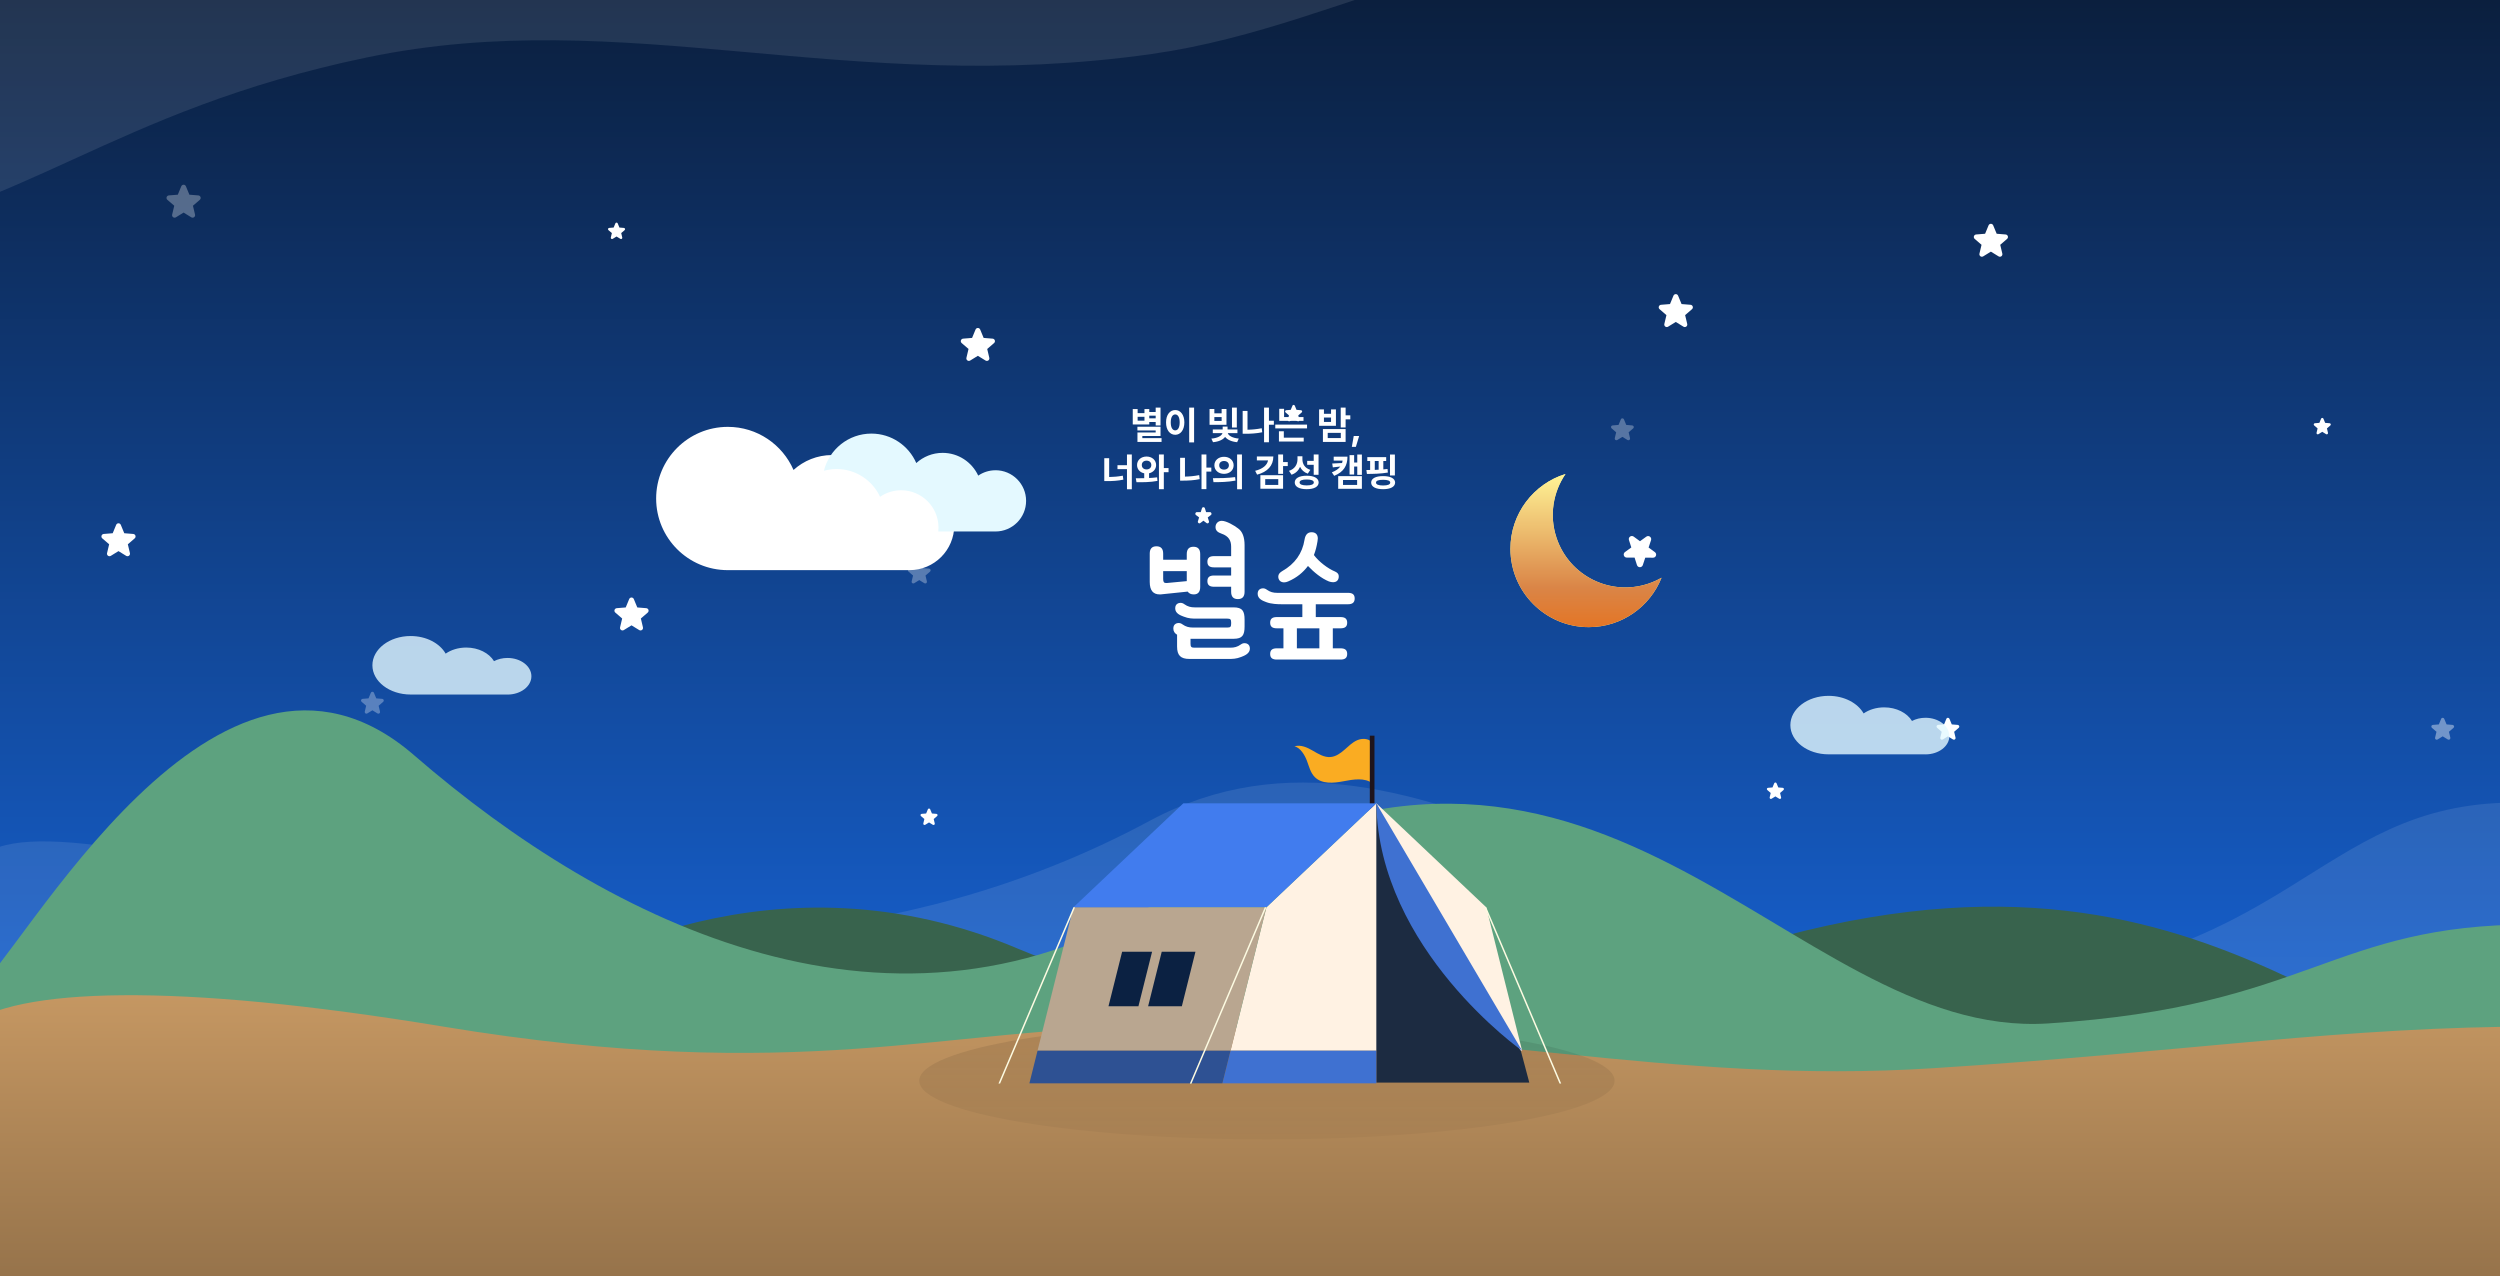 <svg width="1920" height="980" viewBox="0 0 1920 980" fill="none" xmlns="http://www.w3.org/2000/svg">
<g clip-path="url(#clip0_3024_15373)">
<rect width="1920" height="980" fill="url(#paint0_linear_3024_15373)"/>
<path d="M353 703.383C148.2 662.748 24 627.383 -14 657.383V1158.88H1931.5V616.383C1776.5 616.383 1760 746.383 1510 755.383C1307.71 762.665 1090.91 518.511 883 630.383C686 736.383 479 728.383 353 703.383Z" fill="white" fill-opacity="0.1"/>
<g filter="url(#filter0_f_3024_15373)">
<path d="M782.473 728.881C596.327 649.46 437.986 740.365 398.264 767.063L391.139 1179.93L2375.2 1248.52L2404.97 785.905C2246.9 780.44 2229.18 838.8 2023.15 843.819C1816.72 848.848 1713.56 612.372 1336.91 728.397C1112.96 797.384 888.023 773.914 782.473 728.881Z" fill="#38634D"/>
</g>
<path d="M318 580C166.28 448.509 17 734 -21 764L-14 1205.5H1931.5L1945 710C1790 710 1774.62 773.024 1573 786C1371 799 1226.87 479.662 897 688C688 820 468 710 318 580Z" fill="#5DA27F"/>
<path d="M340 788.364C134.005 754.302 12 758.364 -26 788.364V1234.86H1919.5L1952 788.364C1797 788.364 1686.62 807.388 1485 820.363C1283 833.363 1124.1 788.363 888 788.364C727 788.364 616 834 340 788.364Z" fill="url(#paint1_linear_3024_15373)"/>
<g style="mix-blend-mode:screen">
<g clip-path="url(#clip1_3024_15373)">
<g filter="url(#filter1_f_3024_15373)">
<path d="M1299.46 237.459L1294.18 242.009L1295.79 248.814C1295.88 249.184 1295.85 249.571 1295.72 249.927C1295.59 250.284 1295.36 250.593 1295.05 250.817C1294.74 251.04 1294.38 251.168 1294 251.183C1293.62 251.198 1293.24 251.1 1292.92 250.902L1287 247.26L1281.08 250.902C1280.75 251.099 1280.38 251.196 1280 251.18C1279.62 251.164 1279.26 251.037 1278.95 250.814C1278.64 250.59 1278.41 250.281 1278.28 249.926C1278.15 249.57 1278.12 249.183 1278.21 248.814L1279.82 242.009L1274.55 237.459C1274.26 237.211 1274.06 236.884 1273.95 236.519C1273.85 236.154 1273.86 235.767 1273.98 235.406C1274.09 235.046 1274.31 234.727 1274.61 234.491C1274.91 234.255 1275.26 234.111 1275.64 234.078L1282.56 233.52L1285.22 227.065C1285.37 226.713 1285.61 226.413 1285.93 226.201C1286.25 225.989 1286.62 225.876 1287 225.876C1287.38 225.876 1287.75 225.989 1288.06 226.201C1288.38 226.413 1288.63 226.713 1288.77 227.065L1291.44 233.52L1298.35 234.078C1298.73 234.11 1299.09 234.253 1299.39 234.489C1299.68 234.725 1299.91 235.043 1300.02 235.404C1300.14 235.765 1300.15 236.153 1300.05 236.519C1299.94 236.884 1299.74 237.212 1299.45 237.46L1299.46 237.459Z" fill="white"/>
</g>
</g>
<g clip-path="url(#clip2_3024_15373)">
<g filter="url(#filter2_f_3024_15373)">
<path d="M1541.46 183.459L1536.18 188.009L1537.79 194.814C1537.88 195.184 1537.85 195.571 1537.72 195.927C1537.59 196.284 1537.36 196.593 1537.05 196.817C1536.74 197.04 1536.38 197.168 1536 197.183C1535.62 197.198 1535.24 197.1 1534.92 196.902L1529 193.26L1523.08 196.902C1522.75 197.099 1522.38 197.196 1522 197.18C1521.62 197.164 1521.26 197.037 1520.95 196.814C1520.64 196.59 1520.41 196.281 1520.28 195.926C1520.15 195.57 1520.12 195.183 1520.21 194.814L1521.82 188.009L1516.55 183.459C1516.26 183.211 1516.06 182.884 1515.95 182.519C1515.85 182.154 1515.86 181.767 1515.98 181.406C1516.09 181.046 1516.31 180.727 1516.61 180.491C1516.91 180.255 1517.26 180.111 1517.64 180.078L1524.56 179.52L1527.22 173.065C1527.37 172.713 1527.61 172.413 1527.93 172.201C1528.25 171.989 1528.62 171.876 1529 171.876C1529.38 171.876 1529.75 171.989 1530.06 172.201C1530.38 172.413 1530.63 172.713 1530.77 173.065L1533.44 179.52L1540.35 180.078C1540.73 180.11 1541.09 180.253 1541.39 180.489C1541.68 180.725 1541.91 181.043 1542.02 181.404C1542.14 181.765 1542.15 182.153 1542.05 182.519C1541.94 182.884 1541.74 183.212 1541.45 183.46L1541.46 183.459Z" fill="white"/>
</g>
</g>
<g clip-path="url(#clip3_3024_15373)" filter="url(#filter3_f_3024_15373)">
<g filter="url(#filter4_f_3024_15373)">
<path d="M763.456 263.459L758.182 268.009L759.789 274.814C759.878 275.184 759.855 275.571 759.724 275.927C759.592 276.284 759.358 276.593 759.051 276.817C758.744 277.04 758.377 277.168 757.997 277.183C757.618 277.198 757.242 277.1 756.918 276.902L751 273.26L745.079 276.902C744.754 277.099 744.379 277.196 744 277.18C743.621 277.164 743.256 277.037 742.949 276.814C742.642 276.59 742.409 276.281 742.277 275.926C742.146 275.57 742.123 275.183 742.211 274.814L743.823 268.009L738.55 263.459C738.263 263.211 738.056 262.884 737.954 262.519C737.852 262.154 737.859 261.767 737.976 261.406C738.092 261.046 738.313 260.727 738.609 260.491C738.905 260.255 739.265 260.111 739.642 260.078L746.556 259.52L749.223 253.065C749.368 252.713 749.614 252.413 749.929 252.201C750.245 251.989 750.617 251.876 750.997 251.876C751.377 251.876 751.749 251.989 752.065 252.201C752.381 252.413 752.626 252.713 752.771 253.065L755.437 259.52L762.351 260.078C762.729 260.11 763.09 260.253 763.387 260.489C763.684 260.725 763.906 261.043 764.023 261.404C764.14 261.765 764.148 262.153 764.046 262.519C763.944 262.884 763.736 263.212 763.449 263.46L763.456 263.459Z" fill="white"/>
</g>
</g>
<g clip-path="url(#clip4_3024_15373)">
<g filter="url(#filter5_f_3024_15373)">
<path d="M999.728 316.73L997.091 319.005L997.894 322.408C997.939 322.592 997.927 322.786 997.862 322.964C997.796 323.142 997.679 323.297 997.525 323.409C997.372 323.521 997.188 323.584 996.999 323.592C996.809 323.6 996.621 323.551 996.459 323.452L993.5 321.631L990.539 323.452C990.377 323.55 990.19 323.599 990 323.591C989.811 323.583 989.628 323.519 989.474 323.407C989.321 323.296 989.204 323.141 989.139 322.963C989.073 322.785 989.061 322.592 989.105 322.408L989.912 319.005L987.275 316.73C987.132 316.606 987.028 316.442 986.977 316.26C986.926 316.077 986.93 315.884 986.988 315.704C987.046 315.523 987.156 315.364 987.304 315.246C987.453 315.128 987.632 315.056 987.821 315.039L991.278 314.76L992.612 311.533C992.684 311.357 992.807 311.207 992.965 311.101C993.123 310.995 993.308 310.938 993.498 310.938C993.689 310.938 993.874 310.995 994.032 311.101C994.19 311.207 994.313 311.357 994.385 311.533L995.718 314.76L999.175 315.039C999.365 315.055 999.545 315.127 999.693 315.245C999.842 315.363 999.953 315.522 1000.01 315.703C1000.07 315.883 1000.07 316.077 1000.02 316.26C999.972 316.443 999.868 316.606 999.724 316.73L999.728 316.73Z" fill="white"/>
</g>
</g>
<g clip-path="url(#clip5_3024_15373)">
<g filter="url(#filter6_f_3024_15373)">
<path d="M1369.73 606.73L1367.09 609.005L1367.89 612.408C1367.94 612.592 1367.93 612.786 1367.86 612.964C1367.8 613.142 1367.68 613.297 1367.53 613.409C1367.37 613.521 1367.19 613.584 1367 613.592C1366.81 613.6 1366.62 613.551 1366.46 613.452L1363.5 611.631L1360.54 613.452C1360.38 613.55 1360.19 613.599 1360 613.591C1359.81 613.583 1359.63 613.519 1359.47 613.407C1359.32 613.296 1359.2 613.141 1359.14 612.963C1359.07 612.785 1359.06 612.592 1359.11 612.408L1359.91 609.005L1357.28 606.73C1357.13 606.606 1357.03 606.442 1356.98 606.26C1356.93 606.077 1356.93 605.884 1356.99 605.704C1357.05 605.523 1357.16 605.364 1357.3 605.246C1357.45 605.128 1357.63 605.056 1357.82 605.039L1361.28 604.76L1362.61 601.533C1362.68 601.357 1362.81 601.207 1362.96 601.101C1363.12 600.995 1363.31 600.938 1363.5 600.938C1363.69 600.938 1363.87 600.995 1364.03 601.101C1364.19 601.207 1364.31 601.357 1364.39 601.533L1365.72 604.76L1369.18 605.039C1369.36 605.055 1369.54 605.127 1369.69 605.245C1369.84 605.363 1369.95 605.522 1370.01 605.703C1370.07 605.883 1370.07 606.077 1370.02 606.26C1369.97 606.443 1369.87 606.606 1369.72 606.73L1369.73 606.73Z" fill="white"/>
</g>
</g>
<g clip-path="url(#clip6_3024_15373)">
<g filter="url(#filter7_f_3024_15373)">
<path d="M1789.73 326.73L1787.09 329.005L1787.89 332.408C1787.94 332.592 1787.93 332.786 1787.86 332.964C1787.8 333.142 1787.68 333.297 1787.53 333.409C1787.37 333.521 1787.19 333.584 1787 333.592C1786.81 333.6 1786.62 333.551 1786.46 333.452L1783.5 331.631L1780.54 333.452C1780.38 333.55 1780.19 333.599 1780 333.591C1779.81 333.583 1779.63 333.519 1779.47 333.407C1779.32 333.296 1779.2 333.141 1779.14 332.963C1779.07 332.785 1779.06 332.592 1779.11 332.408L1779.91 329.005L1777.27 326.73C1777.13 326.606 1777.03 326.442 1776.98 326.26C1776.93 326.077 1776.93 325.884 1776.99 325.704C1777.05 325.523 1777.16 325.364 1777.3 325.246C1777.45 325.128 1777.63 325.056 1777.82 325.039L1781.28 324.76L1782.61 321.533C1782.68 321.357 1782.81 321.207 1782.96 321.101C1783.12 320.995 1783.31 320.938 1783.5 320.938C1783.69 320.938 1783.87 320.995 1784.03 321.101C1784.19 321.207 1784.31 321.357 1784.39 321.533L1785.72 324.76L1789.18 325.039C1789.36 325.055 1789.54 325.127 1789.69 325.245C1789.84 325.363 1789.95 325.522 1790.01 325.703C1790.07 325.883 1790.07 326.077 1790.02 326.26C1789.97 326.443 1789.87 326.606 1789.72 326.73L1789.73 326.73Z" fill="white"/>
</g>
</g>
<g clip-path="url(#clip7_3024_15373)">
<g filter="url(#filter8_f_3024_15373)">
<path d="M479.728 176.73L477.091 179.005L477.894 182.408C477.939 182.592 477.927 182.786 477.862 182.964C477.796 183.142 477.679 183.297 477.525 183.409C477.372 183.521 477.188 183.584 476.999 183.592C476.809 183.6 476.621 183.551 476.459 183.452L473.5 181.631L470.539 183.452C470.377 183.55 470.19 183.599 470 183.591C469.811 183.583 469.628 183.519 469.474 183.407C469.321 183.296 469.204 183.141 469.139 182.963C469.073 182.785 469.061 182.592 469.105 182.408L469.912 179.005L467.275 176.73C467.132 176.606 467.028 176.442 466.977 176.26C466.926 176.077 466.93 175.884 466.988 175.704C467.046 175.523 467.156 175.364 467.304 175.246C467.453 175.128 467.632 175.056 467.821 175.039L471.278 174.76L472.612 171.533C472.684 171.357 472.807 171.207 472.965 171.101C473.123 170.995 473.308 170.938 473.498 170.938C473.689 170.938 473.874 170.995 474.032 171.101C474.19 171.207 474.313 171.357 474.385 171.533L475.718 174.76L479.175 175.039C479.365 175.055 479.545 175.127 479.693 175.245C479.842 175.363 479.953 175.522 480.011 175.703C480.07 175.883 480.074 176.077 480.023 176.26C479.972 176.443 479.868 176.606 479.724 176.73L479.728 176.73Z" fill="white"/>
</g>
</g>
<g clip-path="url(#clip8_3024_15373)">
<g filter="url(#filter9_f_3024_15373)">
<path d="M719.728 626.73L717.091 629.005L717.894 632.408C717.939 632.592 717.927 632.786 717.862 632.964C717.796 633.142 717.679 633.297 717.525 633.409C717.372 633.521 717.188 633.584 716.999 633.592C716.809 633.6 716.621 633.551 716.459 633.452L713.5 631.631L710.539 633.452C710.377 633.55 710.19 633.599 710 633.591C709.811 633.583 709.628 633.519 709.474 633.407C709.321 633.296 709.204 633.141 709.139 632.963C709.073 632.785 709.061 632.592 709.105 632.408L709.912 629.005L707.275 626.73C707.132 626.606 707.028 626.442 706.977 626.26C706.926 626.077 706.93 625.884 706.988 625.704C707.046 625.523 707.156 625.364 707.304 625.246C707.453 625.128 707.632 625.056 707.821 625.039L711.278 624.76L712.612 621.533C712.684 621.357 712.807 621.207 712.965 621.101C713.123 620.995 713.308 620.938 713.498 620.938C713.689 620.938 713.874 620.995 714.032 621.101C714.19 621.207 714.313 621.357 714.385 621.533L715.718 624.76L719.175 625.039C719.365 625.055 719.545 625.127 719.693 625.245C719.842 625.363 719.953 625.522 720.011 625.703C720.07 625.883 720.074 626.077 720.023 626.26C719.972 626.443 719.868 626.606 719.724 626.73L719.728 626.73Z" fill="white"/>
</g>
</g>
<g opacity="0.3" clip-path="url(#clip9_3024_15373)">
<g filter="url(#filter10_f_3024_15373)">
<path d="M153.456 153.459L148.182 158.009L149.789 164.814C149.878 165.184 149.855 165.571 149.723 165.927C149.592 166.284 149.358 166.593 149.051 166.817C148.743 167.04 148.377 167.168 147.997 167.183C147.618 167.198 147.242 167.1 146.918 166.902L141 163.26L135.078 166.902C134.754 167.099 134.379 167.196 134 167.18C133.621 167.164 133.256 167.037 132.949 166.814C132.642 166.59 132.409 166.281 132.277 165.926C132.146 165.57 132.123 165.183 132.211 164.814L133.823 158.009L128.55 153.459C128.263 153.211 128.056 152.884 127.954 152.519C127.852 152.154 127.859 151.767 127.976 151.406C128.092 151.046 128.312 150.727 128.609 150.491C128.905 150.255 129.265 150.111 129.642 150.078L136.556 149.52L139.223 143.065C139.368 142.713 139.613 142.413 139.929 142.201C140.245 141.989 140.617 141.876 140.997 141.876C141.377 141.876 141.749 141.989 142.065 142.201C142.381 142.413 142.626 142.713 142.771 143.065L145.437 149.52L152.351 150.078C152.729 150.11 153.089 150.253 153.387 150.489C153.684 150.725 153.906 151.043 154.023 151.404C154.14 151.765 154.148 152.153 154.046 152.519C153.944 152.884 153.736 153.212 153.449 153.46L153.456 153.459Z" fill="white"/>
</g>
</g>
<g clip-path="url(#clip10_3024_15373)" filter="url(#filter11_f_3024_15373)">
<g filter="url(#filter12_f_3024_15373)">
<path d="M497.456 470.459L492.182 475.009L493.789 481.814C493.878 482.184 493.855 482.571 493.724 482.927C493.592 483.284 493.358 483.593 493.051 483.817C492.744 484.04 492.377 484.168 491.997 484.183C491.618 484.198 491.242 484.1 490.918 483.902L485 480.26L479.079 483.902C478.754 484.099 478.379 484.196 478 484.18C477.621 484.164 477.256 484.037 476.949 483.814C476.642 483.59 476.409 483.281 476.277 482.926C476.146 482.57 476.123 482.183 476.211 481.814L477.823 475.009L472.55 470.459C472.263 470.211 472.056 469.884 471.954 469.519C471.852 469.154 471.859 468.767 471.976 468.406C472.092 468.046 472.313 467.727 472.609 467.491C472.905 467.255 473.265 467.111 473.642 467.078L480.556 466.52L483.223 460.065C483.368 459.713 483.614 459.413 483.929 459.201C484.245 458.989 484.617 458.876 484.997 458.876C485.377 458.876 485.749 458.989 486.065 459.201C486.381 459.413 486.626 459.713 486.771 460.065L489.437 466.52L496.351 467.078C496.729 467.11 497.09 467.253 497.387 467.489C497.684 467.725 497.906 468.043 498.023 468.404C498.14 468.765 498.148 469.153 498.046 469.519C497.944 469.884 497.736 470.212 497.449 470.46L497.456 470.459Z" fill="white"/>
</g>
</g>
<g clip-path="url(#clip11_3024_15373)">
<g filter="url(#filter13_f_3024_15373)">
<path d="M103.456 413.459L98.182 418.009L99.789 424.814C99.878 425.184 99.855 425.571 99.723 425.927C99.592 426.284 99.358 426.593 99.051 426.817C98.743 427.04 98.377 427.168 97.997 427.183C97.618 427.198 97.242 427.1 96.918 426.902L91 423.26L85.078 426.902C84.754 427.099 84.379 427.196 84 427.18C83.621 427.164 83.255 427.037 82.949 426.814C82.642 426.59 82.409 426.281 82.277 425.926C82.146 425.57 82.123 425.183 82.211 424.814L83.823 418.009L78.55 413.459C78.263 413.211 78.056 412.884 77.954 412.519C77.852 412.154 77.859 411.767 77.976 411.406C78.092 411.046 78.312 410.727 78.609 410.491C78.905 410.255 79.265 410.111 79.642 410.078L86.556 409.52L89.223 403.065C89.368 402.713 89.613 402.413 89.929 402.201C90.245 401.989 90.617 401.876 90.997 401.876C91.377 401.876 91.749 401.989 92.065 402.201C92.38 402.413 92.626 402.713 92.771 403.065L95.437 409.52L102.351 410.078C102.729 410.11 103.089 410.253 103.387 410.489C103.684 410.725 103.906 411.043 104.023 411.404C104.14 411.765 104.148 412.153 104.046 412.519C103.944 412.884 103.736 413.212 103.449 413.46L103.456 413.459Z" fill="white"/>
</g>
</g>
<g opacity="0.3" clip-path="url(#clip12_3024_15373)">
<g filter="url(#filter14_f_3024_15373)">
<path d="M294.304 538.973L290.788 542.006L291.859 546.543C291.918 546.789 291.903 547.048 291.816 547.285C291.728 547.523 291.572 547.729 291.367 547.878C291.162 548.027 290.918 548.112 290.665 548.122C290.412 548.132 290.161 548.067 289.945 547.935L286 545.507L282.052 547.935C281.836 548.067 281.586 548.131 281.333 548.12C281.081 548.11 280.837 548.025 280.633 547.876C280.428 547.727 280.272 547.521 280.185 547.284C280.097 547.047 280.082 546.789 280.141 546.543L281.216 542.006L277.7 538.973C277.509 538.808 277.371 538.59 277.302 538.346C277.234 538.103 277.239 537.845 277.317 537.605C277.395 537.364 277.542 537.152 277.739 536.994C277.937 536.837 278.176 536.741 278.428 536.719L283.037 536.347L284.816 532.044C284.912 531.809 285.076 531.609 285.286 531.468C285.497 531.326 285.744 531.251 285.998 531.251C286.251 531.251 286.499 531.326 286.71 531.468C286.92 531.609 287.084 531.809 287.18 532.044L288.958 536.347L293.567 536.719C293.819 536.74 294.06 536.835 294.258 536.993C294.456 537.15 294.604 537.362 294.682 537.603C294.76 537.844 294.765 538.102 294.697 538.346C294.629 538.59 294.491 538.808 294.299 538.974L294.304 538.973Z" fill="white"/>
</g>
</g>
<g opacity="0.3" clip-path="url(#clip13_3024_15373)">
<g filter="url(#filter15_f_3024_15373)">
<path d="M714.304 438.973L710.788 442.006L711.859 446.543C711.918 446.789 711.903 447.048 711.816 447.285C711.728 447.523 711.572 447.729 711.367 447.878C711.162 448.027 710.918 448.112 710.665 448.122C710.412 448.132 710.161 448.067 709.945 447.935L706 445.507L702.052 447.935C701.836 448.067 701.586 448.131 701.333 448.12C701.081 448.11 700.837 448.025 700.633 447.876C700.428 447.727 700.272 447.521 700.185 447.284C700.097 447.047 700.082 446.789 700.141 446.543L701.216 442.006L697.7 438.973C697.509 438.808 697.371 438.59 697.302 438.346C697.234 438.103 697.239 437.845 697.317 437.605C697.395 437.364 697.542 437.152 697.739 436.994C697.937 436.837 698.176 436.741 698.428 436.719L703.037 436.347L704.816 432.044C704.912 431.809 705.076 431.609 705.286 431.468C705.497 431.326 705.744 431.251 705.998 431.251C706.251 431.251 706.499 431.326 706.71 431.468C706.92 431.609 707.084 431.809 707.18 432.044L708.958 436.347L713.567 436.719C713.819 436.74 714.06 436.835 714.258 436.993C714.456 437.15 714.604 437.362 714.682 437.603C714.76 437.844 714.765 438.102 714.697 438.346C714.629 438.59 714.491 438.808 714.299 438.974L714.304 438.973Z" fill="white"/>
</g>
</g>
<g opacity="0.3" clip-path="url(#clip14_3024_15373)">
<g filter="url(#filter16_f_3024_15373)">
<path d="M1254.3 328.973L1250.79 332.006L1251.86 336.543C1251.92 336.789 1251.9 337.048 1251.82 337.285C1251.73 337.523 1251.57 337.729 1251.37 337.878C1251.16 338.027 1250.92 338.112 1250.66 338.122C1250.41 338.132 1250.16 338.067 1249.95 337.935L1246 335.507L1242.05 337.935C1241.84 338.067 1241.59 338.131 1241.33 338.12C1241.08 338.11 1240.84 338.025 1240.63 337.876C1240.43 337.727 1240.27 337.521 1240.18 337.284C1240.1 337.047 1240.08 336.789 1240.14 336.543L1241.22 332.006L1237.7 328.973C1237.51 328.808 1237.37 328.59 1237.3 328.346C1237.23 328.103 1237.24 327.845 1237.32 327.605C1237.39 327.364 1237.54 327.152 1237.74 326.994C1237.94 326.837 1238.18 326.741 1238.43 326.719L1243.04 326.347L1244.82 322.044C1244.91 321.809 1245.08 321.609 1245.29 321.468C1245.5 321.326 1245.74 321.251 1246 321.251C1246.25 321.251 1246.5 321.326 1246.71 321.468C1246.92 321.609 1247.08 321.809 1247.18 322.044L1248.96 326.347L1253.57 326.719C1253.82 326.74 1254.06 326.835 1254.26 326.993C1254.46 327.15 1254.6 327.362 1254.68 327.603C1254.76 327.844 1254.77 328.102 1254.7 328.346C1254.63 328.59 1254.49 328.808 1254.3 328.974L1254.3 328.973Z" fill="white"/>
</g>
</g>
<g opacity="0.4" clip-path="url(#clip15_3024_15373)">
<g filter="url(#filter17_f_3024_15373)">
<path d="M1884.3 558.973L1880.79 562.006L1881.86 566.543C1881.92 566.789 1881.9 567.048 1881.82 567.285C1881.73 567.523 1881.57 567.729 1881.37 567.878C1881.16 568.027 1880.92 568.112 1880.66 568.122C1880.41 568.132 1880.16 568.067 1879.95 567.935L1876 565.507L1872.05 567.935C1871.84 568.067 1871.59 568.131 1871.33 568.12C1871.08 568.11 1870.84 568.025 1870.63 567.876C1870.43 567.727 1870.27 567.521 1870.18 567.284C1870.1 567.047 1870.08 566.789 1870.14 566.543L1871.22 562.006L1867.7 558.973C1867.51 558.808 1867.37 558.59 1867.3 558.346C1867.23 558.103 1867.24 557.845 1867.32 557.605C1867.39 557.364 1867.54 557.152 1867.74 556.994C1867.94 556.837 1868.18 556.741 1868.43 556.719L1873.04 556.347L1874.82 552.044C1874.91 551.809 1875.08 551.609 1875.29 551.468C1875.5 551.326 1875.74 551.251 1876 551.251C1876.25 551.251 1876.5 551.326 1876.71 551.468C1876.92 551.609 1877.08 551.809 1877.18 552.044L1878.96 556.347L1883.57 556.719C1883.82 556.74 1884.06 556.835 1884.26 556.993C1884.46 557.15 1884.6 557.362 1884.68 557.603C1884.76 557.844 1884.77 558.102 1884.7 558.346C1884.63 558.59 1884.49 558.808 1884.3 558.974L1884.3 558.973Z" fill="white"/>
</g>
</g>
<g clip-path="url(#clip16_3024_15373)">
<g filter="url(#filter18_f_3024_15373)">
<path d="M1504.3 558.973L1500.79 562.006L1501.86 566.543C1501.92 566.789 1501.9 567.048 1501.82 567.285C1501.73 567.523 1501.57 567.729 1501.37 567.878C1501.16 568.027 1500.92 568.112 1500.66 568.122C1500.41 568.132 1500.16 568.067 1499.95 567.935L1496 565.507L1492.05 567.935C1491.84 568.067 1491.59 568.131 1491.33 568.12C1491.08 568.11 1490.84 568.025 1490.63 567.876C1490.43 567.727 1490.27 567.521 1490.18 567.284C1490.1 567.047 1490.08 566.789 1490.14 566.543L1491.22 562.006L1487.7 558.973C1487.51 558.808 1487.37 558.59 1487.3 558.346C1487.23 558.103 1487.24 557.845 1487.32 557.605C1487.39 557.364 1487.54 557.152 1487.74 556.994C1487.94 556.837 1488.18 556.741 1488.43 556.719L1493.04 556.347L1494.82 552.044C1494.91 551.809 1495.08 551.609 1495.29 551.468C1495.5 551.326 1495.74 551.251 1496 551.251C1496.25 551.251 1496.5 551.326 1496.71 551.468C1496.92 551.609 1497.08 551.809 1497.18 552.044L1498.96 556.347L1503.57 556.719C1503.82 556.74 1504.06 556.835 1504.26 556.993C1504.46 557.15 1504.6 557.362 1504.68 557.603C1504.76 557.844 1504.77 558.102 1504.7 558.346C1504.63 558.59 1504.49 558.808 1504.3 558.974L1504.3 558.973Z" fill="white"/>
</g>
</g>
</g>
<path d="M891.284 313.035V326.746H887.563V324.08H882.642V325.984H869.956V314.178H873.706V317.283H878.95V314.178H882.642V316.434H887.563V313.035H891.284ZM891.284 327.742V334.861H877.31V336.473H892.075V339.402H873.56V332.137H887.563V330.613H873.53V327.742H891.284ZM873.706 323.055H878.95V320.125H873.706V323.055ZM882.642 321.268H887.563V319.217H882.642V321.268ZM917.065 313.035V339.754H913.286V313.035H917.065ZM902.593 314.91C906.606 314.91 909.595 318.602 909.595 324.402C909.595 330.262 906.606 333.924 902.593 333.924C898.491 333.924 895.503 330.262 895.532 324.402C895.503 318.602 898.491 314.91 902.593 314.91ZM902.593 318.279C900.513 318.279 899.136 320.447 899.136 324.402C899.136 328.387 900.513 330.525 902.593 330.525C904.614 330.525 905.991 328.387 905.991 324.402C905.991 320.447 904.614 318.279 902.593 318.279ZM949.878 313.035V328.328H946.157V313.035H949.878ZM950.347 329.822V332.664H942.935C943.447 334.422 946.245 336.385 951.372 336.824L950.112 339.607C945.645 339.197 942.51 337.615 940.884 335.535C939.272 337.659 936.094 339.212 931.597 339.607L930.337 336.854C935.537 336.429 938.335 334.48 938.862 332.664H931.421V329.822H939.009V327.654H942.759V329.822H950.347ZM932.622 314.09V317.459H938.218V314.09H941.938V326.248H928.931V314.09H932.622ZM932.622 323.289H938.218V320.301H932.622V323.289ZM978.325 323.143V326.189H974.546V339.637H970.796V313.035H974.546V323.143H978.325ZM958.081 315.584V330.027C961.494 329.983 965.156 329.661 969.009 328.885L969.39 331.99C964.937 332.898 960.601 333.133 956.675 333.133H954.36V315.584H958.081ZM1001.09 320.301V323.23H982.456V313.973H986.177V320.301H1001.09ZM1003.81 326.102V329.031H979.409V326.102H1003.81ZM1001.26 336.121V339.109H982.222V331.199H985.972V336.121H1001.26ZM1033.43 329.5V339.402H1016V329.5H1033.43ZM1019.69 332.459V336.414H1029.74V332.459H1019.69ZM1033.43 313.035V318.953H1037.04V322.059H1033.43V328.27H1029.68V313.035H1033.43ZM1016.79 314.441V317.811H1022.24V314.441H1025.99V327.01H1013.07V314.441H1016.79ZM1016.79 324.021H1022.24V320.682H1016.79V324.021ZM1043.83 334.832L1041.31 343.182H1038.21L1039.67 334.832H1043.83ZM869.238 349.035V375.754H865.518V360.314H858.223V357.268H865.518V349.035H869.238ZM851.836 351.877V366.35C855.234 366.306 858.691 366.013 862.324 365.324L862.734 368.371C858.428 369.279 854.326 369.484 850.342 369.484H848.086V351.877H851.836ZM880.576 350.617C884.678 350.617 887.871 353.312 887.9 357.15C887.871 360.373 885.63 362.79 882.48 363.479V367.111C884.59 367.023 886.685 366.848 888.662 366.584L888.926 369.338C883.359 370.393 877.354 370.393 872.812 370.334L872.314 367.316C874.233 367.302 876.445 367.302 878.76 367.258V363.508C875.493 362.849 873.252 360.417 873.252 357.15C873.252 353.312 876.357 350.617 880.576 350.617ZM880.576 353.781C878.467 353.781 876.885 355.012 876.914 357.15C876.885 359.26 878.467 360.52 880.576 360.52C882.627 360.52 884.209 359.26 884.209 357.15C884.209 355.012 882.627 353.781 880.576 353.781ZM893.818 349.035V359.494H897.451V362.629H893.818V375.695H890.068V349.035H893.818ZM930.293 359.143V362.189H926.514V375.637H922.764V349.035H926.514V359.143H930.293ZM910.049 351.584V366.027C913.462 365.983 917.124 365.661 920.977 364.885L921.357 367.99C916.904 368.898 912.568 369.133 908.643 369.133H906.328V351.584H910.049ZM940.049 350.822C944.268 350.793 947.432 353.547 947.432 357.355C947.432 361.193 944.268 363.918 940.049 363.918C935.83 363.918 932.637 361.193 932.637 357.355C932.637 353.547 935.83 350.793 940.049 350.822ZM940.049 354.045C937.939 354.045 936.328 355.275 936.357 357.355C936.328 359.465 937.939 360.666 940.049 360.666C942.158 360.666 943.77 359.465 943.799 357.355C943.77 355.275 942.188 354.045 940.049 354.045ZM953.818 349.035V375.754H950.098V349.035H953.818ZM931.523 367.258C936.27 367.287 942.861 367.199 948.574 366.408L948.867 369.104C942.949 370.246 936.621 370.305 931.963 370.305L931.523 367.258ZM985.4 349.035V354.865H989.004V357.941H985.4V363.947H981.65V349.035H985.4ZM977.93 350.588C977.9 357.648 973.447 362.424 965.449 364.533L963.955 361.574C969.932 360.095 973.228 357.136 973.857 353.576H965.273V350.588H977.93ZM985.4 364.943V375.373H967.969V364.943H985.4ZM971.689 367.961V372.443H981.709V367.961H971.689ZM1000.25 352.668C1000.22 356.242 1002.07 359.523 1006.35 360.842L1004.38 363.771C1001.51 362.775 999.565 360.93 998.467 358.527C997.266 361.311 995.112 363.508 991.904 364.592L989.941 361.604C994.512 360.139 996.445 356.564 996.475 352.844V350.412H1000.25V352.668ZM1012.65 349.035V364.65H1008.93V356.975H1003.92V353.928H1008.93V349.035H1012.65ZM1003.54 365.354C1009.22 365.354 1012.71 367.258 1012.73 370.539C1012.71 373.82 1009.22 375.695 1003.54 375.695C997.852 375.695 994.365 373.82 994.365 370.539C994.365 367.258 997.852 365.354 1003.54 365.354ZM1003.54 368.254C999.99 368.254 998.086 369.016 998.086 370.539C998.086 372.004 999.99 372.795 1003.54 372.795C1007.08 372.795 1009.01 372.004 1009.01 370.539C1009.01 369.016 1007.08 368.254 1003.54 368.254ZM1034.85 350.705C1034.85 357.59 1032.01 362.424 1024.66 365.441L1022.87 362.746C1025.95 361.56 1028.03 360.08 1029.35 358.293L1023.6 358.938L1023.16 355.979L1030.72 355.598C1030.9 354.997 1031.03 354.382 1031.13 353.723H1024.28V350.705H1034.85ZM1045.93 349.064V364.68H1042.38V358.293H1039.98V364.445H1036.46V349.533H1039.98V355.246H1042.38V349.064H1045.93ZM1045.93 365.646V375.402H1027.73V365.646H1045.93ZM1031.43 368.635V372.414H1042.27V368.635H1031.43ZM1064.59 351.057V354.045H1062.39V360.49C1063.49 360.417 1064.58 360.3 1065.62 360.168L1065.88 362.922C1060.46 363.859 1054.22 363.977 1049.79 363.977L1049.38 360.959L1052.26 360.93V354.045H1050.09V351.057H1064.59ZM1071.27 349.064V365.148H1067.52V349.064H1071.27ZM1062.22 365.646C1067.93 365.646 1071.42 367.434 1071.45 370.627C1071.42 373.85 1067.93 375.695 1062.22 375.695C1056.53 375.695 1053.05 373.85 1053.05 370.627C1053.05 367.434 1056.53 365.646 1062.22 365.646ZM1062.22 368.488C1058.64 368.488 1056.77 369.191 1056.77 370.627C1056.77 372.092 1058.64 372.854 1062.22 372.854C1065.79 372.854 1067.67 372.092 1067.7 370.627C1067.67 369.191 1065.79 368.488 1062.22 368.488ZM1055.83 360.871L1058.79 360.725V354.045H1055.83V360.871Z" fill="white"/>
<g style="mix-blend-mode:darken" filter="url(#filter19_f_3024_15373)">
<path d="M1240 830C1240 854.853 1120.46 875 973 875C825.54 875 706 854.853 706 830C706 805.147 825.54 785 973 785C1120.46 785 1240 805.147 1240 830Z" fill="url(#paint2_linear_3024_15373)" fill-opacity="0.1"/>
</g>
<g clip-path="url(#clip17_3024_15373)">
<path d="M1053.67 570.094C1050.99 567.016 1046.09 566.872 1042.33 568.492C1038.59 570.112 1035.65 573.118 1032.58 575.8C1029.5 578.482 1025.99 581.038 1021.92 581.398C1016.99 581.83 1012.45 578.986 1008.19 576.502C1003.92 574.018 998.898 571.696 994.182 573.208C998.718 574.198 1002.12 580.012 1003.74 584.35C1005.36 588.688 1006.48 593.476 1009.73 596.77C1015.19 602.278 1024.15 601.486 1031.77 600.01C1039.38 598.552 1048.04 597.022 1054.21 601.702L1053.65 570.094H1053.67Z" fill="#FAAC22"/>
<path d="M1055.6 565H1052.02V621.142H1055.6V565Z" fill="#1F141C"/>
<path d="M972.6 696.814L1057.02 616.966L1141.44 696.814L1168.98 806.938H945.06L972.6 696.814Z" fill="#FFF2E3"/>
<path d="M1057.02 616.966L1094.44 704.5L1168 806.928L1174.5 831.428H1057.02V616.966Z" fill="#1C2B41"/>
<path d="M938.796 832.011L945.06 806.938H1057V832.011H938.796Z" fill="#3F71D1"/>
<path d="M972.6 696.814H824.37L908.79 616.966H1057.02L972.6 696.814Z" fill="#417CEE"/>
<path d="M1057.02 616.966L1168.98 806.938C1168.98 806.938 1058.84 729.34 1057.02 616.966Z" fill="#3F71D1"/>
<path d="M1140.2 696.813L1197.73 832.137H1198.99L1141.44 696.813" fill="#FDFBE2"/>
<path d="M972.6 696.813L915.072 832.137H913.83L971.358 696.813" fill="#F8DC56"/>
<path d="M796.83 806.937L824.37 696.813H972.6L945.06 806.937H796.83Z" fill="#B9A690"/>
<path d="M938.796 832.011H790.566L796.83 806.938H945.06L938.796 832.011Z" fill="#2E5193"/>
<path d="M874.32 772.791H851.316L861.792 730.941H884.796L874.32 772.791Z" fill="#0B2142"/>
<path d="M892.212 730.941H918.114L907.656 772.791H881.754L892.212 730.941Z" fill="#0B2142"/>
<path d="M972.6 696.813L915.072 832.137H913.83L971.358 696.813" fill="#FDFBE2"/>
<path d="M825.63 696.813L768.084 832.137H766.842L824.37 696.813" fill="#FDFBE2"/>
</g>
<g filter="url(#filter20_f_3024_15373)">
<path d="M1265.84 448.28C1236.68 458 1205.14 442.24 1195.42 413.08C1189.68 395.88 1192.82 377.88 1202.32 364C1177.8 371.6 1160 394.46 1160 421.48C1160 454.7 1186.94 481.64 1220.16 481.64C1245.54 481.64 1267.24 465.92 1276.08 443.68C1272.9 445.52 1269.48 447.06 1265.84 448.28Z" fill="#FFF496"/>
</g>
<g filter="url(#filter21_i_3024_15373)">
<path d="M1265.84 448.28C1236.68 458 1205.14 442.24 1195.42 413.08C1189.68 395.88 1192.82 377.88 1202.32 364C1177.8 371.6 1160 394.46 1160 421.48C1160 454.7 1186.94 481.64 1220.16 481.64C1245.54 481.64 1267.24 465.92 1276.08 443.68C1272.9 445.52 1269.48 447.06 1265.84 448.28Z" fill="url(#paint3_linear_3024_15373)"/>
</g>
<g filter="url(#filter22_f_3024_15373)">
<path d="M1268.01 414.818L1266.13 420.503L1270.95 424.038C1272.81 425.398 1271.83 428.325 1269.55 428.318L1263.56 428.296L1261.68 433.981C1260.96 436.153 1257.88 436.155 1257.18 433.959L1255.36 428.259L1249.38 428.237C1247.08 428.218 1246.15 425.3 1248 423.956L1252.85 420.446L1251.03 414.746C1250.32 412.565 1252.83 410.761 1254.69 412.121L1259.51 415.656L1264.37 412.146C1266.22 410.802 1268.72 412.634 1268 414.806L1268.01 414.818Z" fill="white"/>
</g>
<g filter="url(#filter23_f_3024_15373)">
<path d="M698.464 437.87C717.472 437.87 732.88 422.462 732.88 403.454C732.88 384.446 717.472 369.038 698.464 369.038C691.264 369.038 684.568 371.27 679.048 375.062C672.016 359.966 656.752 349.478 639.016 349.478C627.616 349.478 617.248 353.846 609.424 360.926C600.952 341.438 581.56 327.83 558.952 327.83C528.544 327.854 503.92 352.478 503.92 382.862C503.92 413.246 528.544 437.87 558.928 437.87H698.464Z" fill="white"/>
</g>
<g filter="url(#filter24_f_3024_15373)">
<path d="M764.56 361.16C759.64 361.16 755.06 362.68 751.28 365.28C746.48 354.98 736.06 347.8 723.92 347.8C716.12 347.8 709.06 350.78 703.7 355.62C697.92 342.32 684.66 333 669.22 333C651.58 333 636.82 345.18 632.76 361.56C635.88 360.7 639.16 360.22 642.54 360.22C657.32 360.22 670.04 368.96 675.9 381.54C680.5 378.38 686.08 376.52 692.08 376.52C707.92 376.52 720.76 389.36 720.76 405.2C720.76 406.2 720.7 407.2 720.6 408.18H764.52C777.5 408.18 788.04 397.66 788.04 384.66C788.04 371.66 777.52 361.14 764.52 361.14L764.56 361.16Z" fill="#E4F9FF"/>
</g>
<g opacity="0.8" filter="url(#filter25_f_3024_15373)">
<path d="M1478.76 579.364C1488.9 579.364 1497.12 573.07 1497.12 565.307C1497.12 557.543 1488.9 551.25 1478.76 551.25C1474.92 551.25 1471.34 552.153 1468.4 553.7C1464.66 547.544 1456.52 543.257 1447.04 543.257C1440.96 543.257 1435.44 545.033 1431.26 547.927C1426.74 539.98 1416.4 534.406 1404.34 534.406C1388.14 534.406 1375 544.467 1375 556.87C1375 569.273 1388.14 579.333 1404.34 579.333H1478.76V579.364Z" fill="#E4F9FF"/>
</g>
<g style="mix-blend-mode:screen" opacity="0.8" filter="url(#filter26_f_3024_15373)">
<path d="M389.76 533.426C399.9 533.426 408.12 527.133 408.12 519.369C408.12 511.606 399.9 505.312 389.76 505.312C385.92 505.312 382.34 506.216 379.4 507.762C375.66 501.607 367.52 497.319 358.04 497.319C351.96 497.319 346.44 499.096 342.26 501.99C337.74 494.043 327.4 488.469 315.34 488.469C299.14 488.469 286 498.529 286 510.932C286 523.335 299.14 533.396 315.34 533.396H389.76V533.426Z" fill="#E4F9FF"/>
</g>
<path d="M917.195 497.428H944.915C947.915 497.428 950.315 496.828 952.835 495.028C953.795 494.308 954.755 493.948 955.835 493.948C956.915 493.948 959.915 494.428 959.915 498.148C959.915 501.868 955.835 503.548 953.315 504.508C949.355 506.068 946.595 506.068 943.235 506.068H913.475C906.755 506.068 903.995 503.308 903.995 496.588V487.468C902.195 486.388 901.115 484.948 901.115 482.668C901.115 478.948 904.115 478.468 905.195 478.468C906.275 478.468 907.235 478.828 908.195 479.548C910.715 481.348 913.115 481.948 916.115 481.948H942.635C944.915 481.948 945.515 481.348 945.515 479.068V477.988C945.515 475.708 944.915 475.108 942.635 475.108H919.235C915.875 475.108 912.995 475.108 909.035 473.548C906.515 472.588 902.555 471.148 902.555 467.188C902.555 463.468 905.555 462.988 906.635 462.988C907.715 462.988 908.675 463.348 909.635 464.068C912.155 465.868 914.555 466.468 917.555 466.468H947.435C954.155 466.468 955.835 469.228 955.835 475.948V481.108C955.835 487.828 954.155 490.588 947.435 490.588H914.315V494.428C914.315 496.708 914.915 497.428 917.195 497.428ZM921.755 425.548V450.748C921.755 454.588 920.075 456.508 916.835 456.508C914.675 456.508 913.115 455.788 912.155 454.348L892.475 456.388C891.875 456.508 891.275 456.508 890.675 456.508C885.755 456.508 882.995 453.628 882.995 446.908V425.188C882.995 421.468 884.675 419.548 888.155 419.548C891.635 419.548 893.315 421.468 893.315 425.188V429.868H911.435V425.548C911.435 421.828 913.115 419.908 916.595 419.908C920.075 419.908 921.755 421.828 921.755 425.548ZM955.835 418.708V454.468C955.835 458.188 954.155 460.108 950.675 460.108C947.195 460.108 945.515 458.188 945.515 454.468V450.628H932.435C929.195 450.628 927.275 449.548 927.275 446.308C927.275 443.068 929.195 441.988 932.435 441.988H945.515V435.748H932.435C929.195 435.748 927.275 434.668 927.275 431.428C927.275 428.188 929.195 427.108 932.435 427.108H945.515V419.908C945.515 415.228 943.715 411.748 938.075 409.828C935.315 408.868 933.515 407.548 933.515 404.788C933.515 402.028 935.555 399.988 938.315 399.988C941.795 399.988 948.035 403.588 950.915 405.868C954.155 408.148 955.835 412.468 955.835 418.708ZM893.315 438.628V444.748C893.315 447.028 894.035 447.748 895.475 447.748H896.195L911.435 446.308V438.628H893.315ZM980.642 473.908H1000.2V464.068H984.722C981.362 464.068 976.322 463.948 972.362 462.388C969.842 461.428 965.882 459.988 965.882 456.028C965.882 452.308 968.882 451.828 969.962 451.828C971.042 451.828 972.002 452.188 972.962 452.908C975.482 454.708 977.882 455.308 980.882 455.308H1035.24C1038.48 455.308 1040.4 456.388 1040.4 459.628C1040.4 462.868 1038.48 464.068 1035.24 464.068H1010.52V473.908H1029.48C1032.72 473.908 1034.64 474.988 1034.64 478.228C1034.64 481.468 1032.72 482.548 1029.48 482.548H1023.6V497.908H1029.48C1032.72 497.908 1034.64 498.988 1034.64 502.228C1034.64 505.468 1032.72 506.548 1029.48 506.548H980.642C977.402 506.548 975.482 505.468 975.482 502.228C975.482 498.988 977.402 497.908 980.642 497.908H985.682V482.548H980.642C977.402 482.548 975.482 481.468 975.482 478.228C975.482 474.988 977.402 473.908 980.642 473.908ZM984.722 438.628C994.442 433.108 1000.2 425.068 1001.88 414.508C1002.48 410.668 1004.28 408.748 1007.28 408.748C1010.52 408.748 1012.08 410.668 1012.08 413.548C1012.08 414.148 1011.96 414.868 1011.84 415.708C1011.24 419.428 1010.4 422.908 1009.08 426.268C1012.92 431.428 1019.88 436.708 1025.16 438.868C1028.4 440.308 1028.16 442.108 1028.16 442.948C1028.16 443.548 1028.04 444.148 1027.8 444.748C1026.84 447.028 1024.68 447.148 1023.72 447.148C1022.76 447.148 1021.68 446.908 1020.6 446.548C1014.96 444.268 1009.2 439.588 1004.52 434.668C1000.8 439.588 996.002 443.668 989.282 446.548C988.202 447.028 987.122 447.268 986.162 447.268C985.202 447.268 983.042 447.028 982.082 444.748C981.842 444.148 981.722 443.668 981.722 443.068C981.722 442.108 981.722 440.428 984.722 438.628ZM996.002 482.548V497.908H1013.28V482.548H996.002Z" fill="white"/>
<path d="M925.361 390.352L926.281 393.32H929.271C930.421 393.32 930.891 394.851 929.971 395.549L927.551 397.382L928.471 400.35C928.821 401.485 927.581 402.433 926.651 401.725L924.231 399.892L921.811 401.725C920.881 402.423 919.641 401.485 919.991 400.35L920.911 397.382L918.491 395.549C917.561 394.851 918.041 393.32 919.191 393.32H922.181L923.101 390.352C923.451 389.217 925.001 389.217 925.351 390.352H925.361Z" fill="white"/>
<path d="M1422.28 -54.976C1630.2 -35.976 1749.01 -101.3 1782.42 -136.337L1719.75 -578.416L-206.491 -305.316L-136.3 186.198C17.165 164.44 84.087 85.237 281.892 44.087C480.067 2.86 650.73 74.613 884.492 41.471C1043.9 18.87 1162.37 -78.727 1422.28 -54.976Z" fill="white" fill-opacity="0.1"/>
</g>
<defs>
<filter id="filter0_f_3024_15373" x="385.139" y="690.325" width="2025.84" height="564.196" filterUnits="userSpaceOnUse" color-interpolation-filters="sRGB">
<feFlood flood-opacity="0" result="BackgroundImageFix"/>
<feBlend mode="normal" in="SourceGraphic" in2="BackgroundImageFix" result="shape"/>
<feGaussianBlur stdDeviation="3" result="effect1_foregroundBlur_3024_15373"/>
</filter>
<filter id="filter1_f_3024_15373" x="1270" y="222" width="34" height="34" filterUnits="userSpaceOnUse" color-interpolation-filters="sRGB">
<feFlood flood-opacity="0" result="BackgroundImageFix"/>
<feBlend mode="normal" in="SourceGraphic" in2="BackgroundImageFix" result="shape"/>
<feGaussianBlur stdDeviation="1" result="effect1_foregroundBlur_3024_15373"/>
</filter>
<filter id="filter2_f_3024_15373" x="1512" y="168" width="34" height="34" filterUnits="userSpaceOnUse" color-interpolation-filters="sRGB">
<feFlood flood-opacity="0" result="BackgroundImageFix"/>
<feBlend mode="normal" in="SourceGraphic" in2="BackgroundImageFix" result="shape"/>
<feGaussianBlur stdDeviation="1" result="effect1_foregroundBlur_3024_15373"/>
</filter>
<filter id="filter3_f_3024_15373" x="731" y="245" width="40" height="39" filterUnits="userSpaceOnUse" color-interpolation-filters="sRGB">
<feFlood flood-opacity="0" result="BackgroundImageFix"/>
<feBlend mode="normal" in="SourceGraphic" in2="BackgroundImageFix" result="shape"/>
<feGaussianBlur stdDeviation="2" result="effect1_foregroundBlur_3024_15373"/>
</filter>
<filter id="filter4_f_3024_15373" x="734" y="248" width="34" height="34" filterUnits="userSpaceOnUse" color-interpolation-filters="sRGB">
<feFlood flood-opacity="0" result="BackgroundImageFix"/>
<feBlend mode="normal" in="SourceGraphic" in2="BackgroundImageFix" result="shape"/>
<feGaussianBlur stdDeviation="1" result="effect1_foregroundBlur_3024_15373"/>
</filter>
<filter id="filter5_f_3024_15373" x="982" y="306" width="23" height="23" filterUnits="userSpaceOnUse" color-interpolation-filters="sRGB">
<feFlood flood-opacity="0" result="BackgroundImageFix"/>
<feBlend mode="normal" in="SourceGraphic" in2="BackgroundImageFix" result="shape"/>
<feGaussianBlur stdDeviation="2" result="effect1_foregroundBlur_3024_15373"/>
</filter>
<filter id="filter6_f_3024_15373" x="1352" y="596" width="23" height="23" filterUnits="userSpaceOnUse" color-interpolation-filters="sRGB">
<feFlood flood-opacity="0" result="BackgroundImageFix"/>
<feBlend mode="normal" in="SourceGraphic" in2="BackgroundImageFix" result="shape"/>
<feGaussianBlur stdDeviation="2" result="effect1_foregroundBlur_3024_15373"/>
</filter>
<filter id="filter7_f_3024_15373" x="1772" y="316" width="23" height="23" filterUnits="userSpaceOnUse" color-interpolation-filters="sRGB">
<feFlood flood-opacity="0" result="BackgroundImageFix"/>
<feBlend mode="normal" in="SourceGraphic" in2="BackgroundImageFix" result="shape"/>
<feGaussianBlur stdDeviation="2" result="effect1_foregroundBlur_3024_15373"/>
</filter>
<filter id="filter8_f_3024_15373" x="462" y="166" width="23" height="23" filterUnits="userSpaceOnUse" color-interpolation-filters="sRGB">
<feFlood flood-opacity="0" result="BackgroundImageFix"/>
<feBlend mode="normal" in="SourceGraphic" in2="BackgroundImageFix" result="shape"/>
<feGaussianBlur stdDeviation="2" result="effect1_foregroundBlur_3024_15373"/>
</filter>
<filter id="filter9_f_3024_15373" x="702" y="616" width="23" height="23" filterUnits="userSpaceOnUse" color-interpolation-filters="sRGB">
<feFlood flood-opacity="0" result="BackgroundImageFix"/>
<feBlend mode="normal" in="SourceGraphic" in2="BackgroundImageFix" result="shape"/>
<feGaussianBlur stdDeviation="2" result="effect1_foregroundBlur_3024_15373"/>
</filter>
<filter id="filter10_f_3024_15373" x="124" y="138" width="34" height="34" filterUnits="userSpaceOnUse" color-interpolation-filters="sRGB">
<feFlood flood-opacity="0" result="BackgroundImageFix"/>
<feBlend mode="normal" in="SourceGraphic" in2="BackgroundImageFix" result="shape"/>
<feGaussianBlur stdDeviation="1" result="effect1_foregroundBlur_3024_15373"/>
</filter>
<filter id="filter11_f_3024_15373" x="465" y="452" width="40" height="39" filterUnits="userSpaceOnUse" color-interpolation-filters="sRGB">
<feFlood flood-opacity="0" result="BackgroundImageFix"/>
<feBlend mode="normal" in="SourceGraphic" in2="BackgroundImageFix" result="shape"/>
<feGaussianBlur stdDeviation="2" result="effect1_foregroundBlur_3024_15373"/>
</filter>
<filter id="filter12_f_3024_15373" x="468" y="455" width="34" height="34" filterUnits="userSpaceOnUse" color-interpolation-filters="sRGB">
<feFlood flood-opacity="0" result="BackgroundImageFix"/>
<feBlend mode="normal" in="SourceGraphic" in2="BackgroundImageFix" result="shape"/>
<feGaussianBlur stdDeviation="1" result="effect1_foregroundBlur_3024_15373"/>
</filter>
<filter id="filter13_f_3024_15373" x="74" y="398" width="34" height="34" filterUnits="userSpaceOnUse" color-interpolation-filters="sRGB">
<feFlood flood-opacity="0" result="BackgroundImageFix"/>
<feBlend mode="normal" in="SourceGraphic" in2="BackgroundImageFix" result="shape"/>
<feGaussianBlur stdDeviation="1" result="effect1_foregroundBlur_3024_15373"/>
</filter>
<filter id="filter14_f_3024_15373" x="274" y="528" width="24" height="24" filterUnits="userSpaceOnUse" color-interpolation-filters="sRGB">
<feFlood flood-opacity="0" result="BackgroundImageFix"/>
<feBlend mode="normal" in="SourceGraphic" in2="BackgroundImageFix" result="shape"/>
<feGaussianBlur stdDeviation="1" result="effect1_foregroundBlur_3024_15373"/>
</filter>
<filter id="filter15_f_3024_15373" x="694" y="428" width="24" height="24" filterUnits="userSpaceOnUse" color-interpolation-filters="sRGB">
<feFlood flood-opacity="0" result="BackgroundImageFix"/>
<feBlend mode="normal" in="SourceGraphic" in2="BackgroundImageFix" result="shape"/>
<feGaussianBlur stdDeviation="1" result="effect1_foregroundBlur_3024_15373"/>
</filter>
<filter id="filter16_f_3024_15373" x="1234" y="318" width="24" height="24" filterUnits="userSpaceOnUse" color-interpolation-filters="sRGB">
<feFlood flood-opacity="0" result="BackgroundImageFix"/>
<feBlend mode="normal" in="SourceGraphic" in2="BackgroundImageFix" result="shape"/>
<feGaussianBlur stdDeviation="1" result="effect1_foregroundBlur_3024_15373"/>
</filter>
<filter id="filter17_f_3024_15373" x="1864" y="548" width="24" height="24" filterUnits="userSpaceOnUse" color-interpolation-filters="sRGB">
<feFlood flood-opacity="0" result="BackgroundImageFix"/>
<feBlend mode="normal" in="SourceGraphic" in2="BackgroundImageFix" result="shape"/>
<feGaussianBlur stdDeviation="1" result="effect1_foregroundBlur_3024_15373"/>
</filter>
<filter id="filter18_f_3024_15373" x="1484" y="548" width="24" height="24" filterUnits="userSpaceOnUse" color-interpolation-filters="sRGB">
<feFlood flood-opacity="0" result="BackgroundImageFix"/>
<feBlend mode="normal" in="SourceGraphic" in2="BackgroundImageFix" result="shape"/>
<feGaussianBlur stdDeviation="1" result="effect1_foregroundBlur_3024_15373"/>
</filter>
<filter id="filter19_f_3024_15373" x="686" y="765" width="574" height="130" filterUnits="userSpaceOnUse" color-interpolation-filters="sRGB">
<feFlood flood-opacity="0" result="BackgroundImageFix"/>
<feBlend mode="normal" in="SourceGraphic" in2="BackgroundImageFix" result="shape"/>
<feGaussianBlur stdDeviation="10" result="effect1_foregroundBlur_3024_15373"/>
</filter>
<filter id="filter20_f_3024_15373" x="1154" y="358" width="128.08" height="129.64" filterUnits="userSpaceOnUse" color-interpolation-filters="sRGB">
<feFlood flood-opacity="0" result="BackgroundImageFix"/>
<feBlend mode="normal" in="SourceGraphic" in2="BackgroundImageFix" result="shape"/>
<feGaussianBlur stdDeviation="3" result="effect1_foregroundBlur_3024_15373"/>
</filter>
<filter id="filter21_i_3024_15373" x="1160" y="364" width="116.08" height="117.64" filterUnits="userSpaceOnUse" color-interpolation-filters="sRGB">
<feFlood flood-opacity="0" result="BackgroundImageFix"/>
<feBlend mode="normal" in="SourceGraphic" in2="BackgroundImageFix" result="shape"/>
<feColorMatrix in="SourceAlpha" type="matrix" values="0 0 0 0 0 0 0 0 0 0 0 0 0 0 0 0 0 0 127 0" result="hardAlpha"/>
<feOffset/>
<feGaussianBlur stdDeviation="5"/>
<feComposite in2="hardAlpha" operator="arithmetic" k2="-1" k3="1"/>
<feColorMatrix type="matrix" values="0 0 0 0 1 0 0 0 0 1 0 0 0 0 1 0 0 0 0.25 0"/>
<feBlend mode="normal" in2="shape" result="effect1_innerShadow_3024_15373"/>
</filter>
<filter id="filter22_f_3024_15373" x="1245.02" y="409.65" width="28.908" height="27.958" filterUnits="userSpaceOnUse" color-interpolation-filters="sRGB">
<feFlood flood-opacity="0" result="BackgroundImageFix"/>
<feBlend mode="normal" in="SourceGraphic" in2="BackgroundImageFix" result="shape"/>
<feGaussianBlur stdDeviation="1" result="effect1_foregroundBlur_3024_15373"/>
</filter>
<filter id="filter23_f_3024_15373" x="499.12" y="323.03" width="238.56" height="119.64" filterUnits="userSpaceOnUse" color-interpolation-filters="sRGB">
<feFlood flood-opacity="0" result="BackgroundImageFix"/>
<feBlend mode="normal" in="SourceGraphic" in2="BackgroundImageFix" result="shape"/>
<feGaussianBlur stdDeviation="2.4" result="effect1_foregroundBlur_3024_15373"/>
</filter>
<filter id="filter24_f_3024_15373" x="627.76" y="328" width="165.28" height="85.18" filterUnits="userSpaceOnUse" color-interpolation-filters="sRGB">
<feFlood flood-opacity="0" result="BackgroundImageFix"/>
<feBlend mode="normal" in="SourceGraphic" in2="BackgroundImageFix" result="shape"/>
<feGaussianBlur stdDeviation="2.5" result="effect1_foregroundBlur_3024_15373"/>
</filter>
<filter id="filter25_f_3024_15373" x="1371" y="530.406" width="130.12" height="52.957" filterUnits="userSpaceOnUse" color-interpolation-filters="sRGB">
<feFlood flood-opacity="0" result="BackgroundImageFix"/>
<feBlend mode="normal" in="SourceGraphic" in2="BackgroundImageFix" result="shape"/>
<feGaussianBlur stdDeviation="2" result="effect1_foregroundBlur_3024_15373"/>
</filter>
<filter id="filter26_f_3024_15373" x="276" y="478.469" width="142.12" height="64.957" filterUnits="userSpaceOnUse" color-interpolation-filters="sRGB">
<feFlood flood-opacity="0" result="BackgroundImageFix"/>
<feBlend mode="normal" in="SourceGraphic" in2="BackgroundImageFix" result="shape"/>
<feGaussianBlur stdDeviation="5" result="effect1_foregroundBlur_3024_15373"/>
</filter>
<linearGradient id="paint0_linear_3024_15373" x1="960" y1="0" x2="960" y2="980" gradientUnits="userSpaceOnUse">
<stop stop-color="#0B1F3E"/>
<stop offset="1" stop-color="#1971F4"/>
</linearGradient>
<linearGradient id="paint1_linear_3024_15373" x1="963" y1="764.316" x2="963" y2="1234.86" gradientUnits="userSpaceOnUse">
<stop stop-color="#C59762"/>
<stop offset="1" stop-color="#5F492F"/>
</linearGradient>
<linearGradient id="paint2_linear_3024_15373" x1="973" y1="785" x2="973" y2="875" gradientUnits="userSpaceOnUse">
<stop/>
<stop offset="1" stop-opacity="0.3"/>
</linearGradient>
<linearGradient id="paint3_linear_3024_15373" x1="1218.04" y1="364" x2="1218.04" y2="481.64" gradientUnits="userSpaceOnUse">
<stop stop-color="#FFF496"/>
<stop offset="0.74" stop-color="#DA8547"/>
<stop offset="0.99" stop-color="#E37627"/>
</linearGradient>
<clipPath id="clip0_3024_15373">
<rect width="1920" height="980" fill="white"/>
</clipPath>
<clipPath id="clip1_3024_15373">
<rect width="32" height="31" fill="white" transform="translate(1271 223)"/>
</clipPath>
<clipPath id="clip2_3024_15373">
<rect width="32" height="31" fill="white" transform="translate(1513 169)"/>
</clipPath>
<clipPath id="clip3_3024_15373">
<rect width="32" height="31" fill="white" transform="translate(735 249)"/>
</clipPath>
<clipPath id="clip4_3024_15373">
<rect width="23" height="22" fill="white" transform="translate(982 306)"/>
</clipPath>
<clipPath id="clip5_3024_15373">
<rect width="23" height="22" fill="white" transform="translate(1352 596)"/>
</clipPath>
<clipPath id="clip6_3024_15373">
<rect width="23" height="22" fill="white" transform="translate(1772 316)"/>
</clipPath>
<clipPath id="clip7_3024_15373">
<rect width="23" height="22" fill="white" transform="translate(462 166)"/>
</clipPath>
<clipPath id="clip8_3024_15373">
<rect width="23" height="22" fill="white" transform="translate(702 616)"/>
</clipPath>
<clipPath id="clip9_3024_15373">
<rect width="32" height="31" fill="white" transform="translate(125 139)"/>
</clipPath>
<clipPath id="clip10_3024_15373">
<rect width="32" height="31" fill="white" transform="translate(469 456)"/>
</clipPath>
<clipPath id="clip11_3024_15373">
<rect width="32" height="31" fill="white" transform="translate(75 399)"/>
</clipPath>
<clipPath id="clip12_3024_15373">
<rect width="22" height="22" fill="white" transform="translate(275 529)"/>
</clipPath>
<clipPath id="clip13_3024_15373">
<rect width="22" height="22" fill="white" transform="translate(695 429)"/>
</clipPath>
<clipPath id="clip14_3024_15373">
<rect width="22" height="22" fill="white" transform="translate(1235 319)"/>
</clipPath>
<clipPath id="clip15_3024_15373">
<rect width="22" height="22" fill="white" transform="translate(1865 549)"/>
</clipPath>
<clipPath id="clip16_3024_15373">
<rect width="22" height="22" fill="white" transform="translate(1485 549)"/>
</clipPath>
<clipPath id="clip17_3024_15373">
<rect width="483.642" height="271.926" fill="white" transform="translate(717 565)"/>
</clipPath>
</defs>
</svg>
